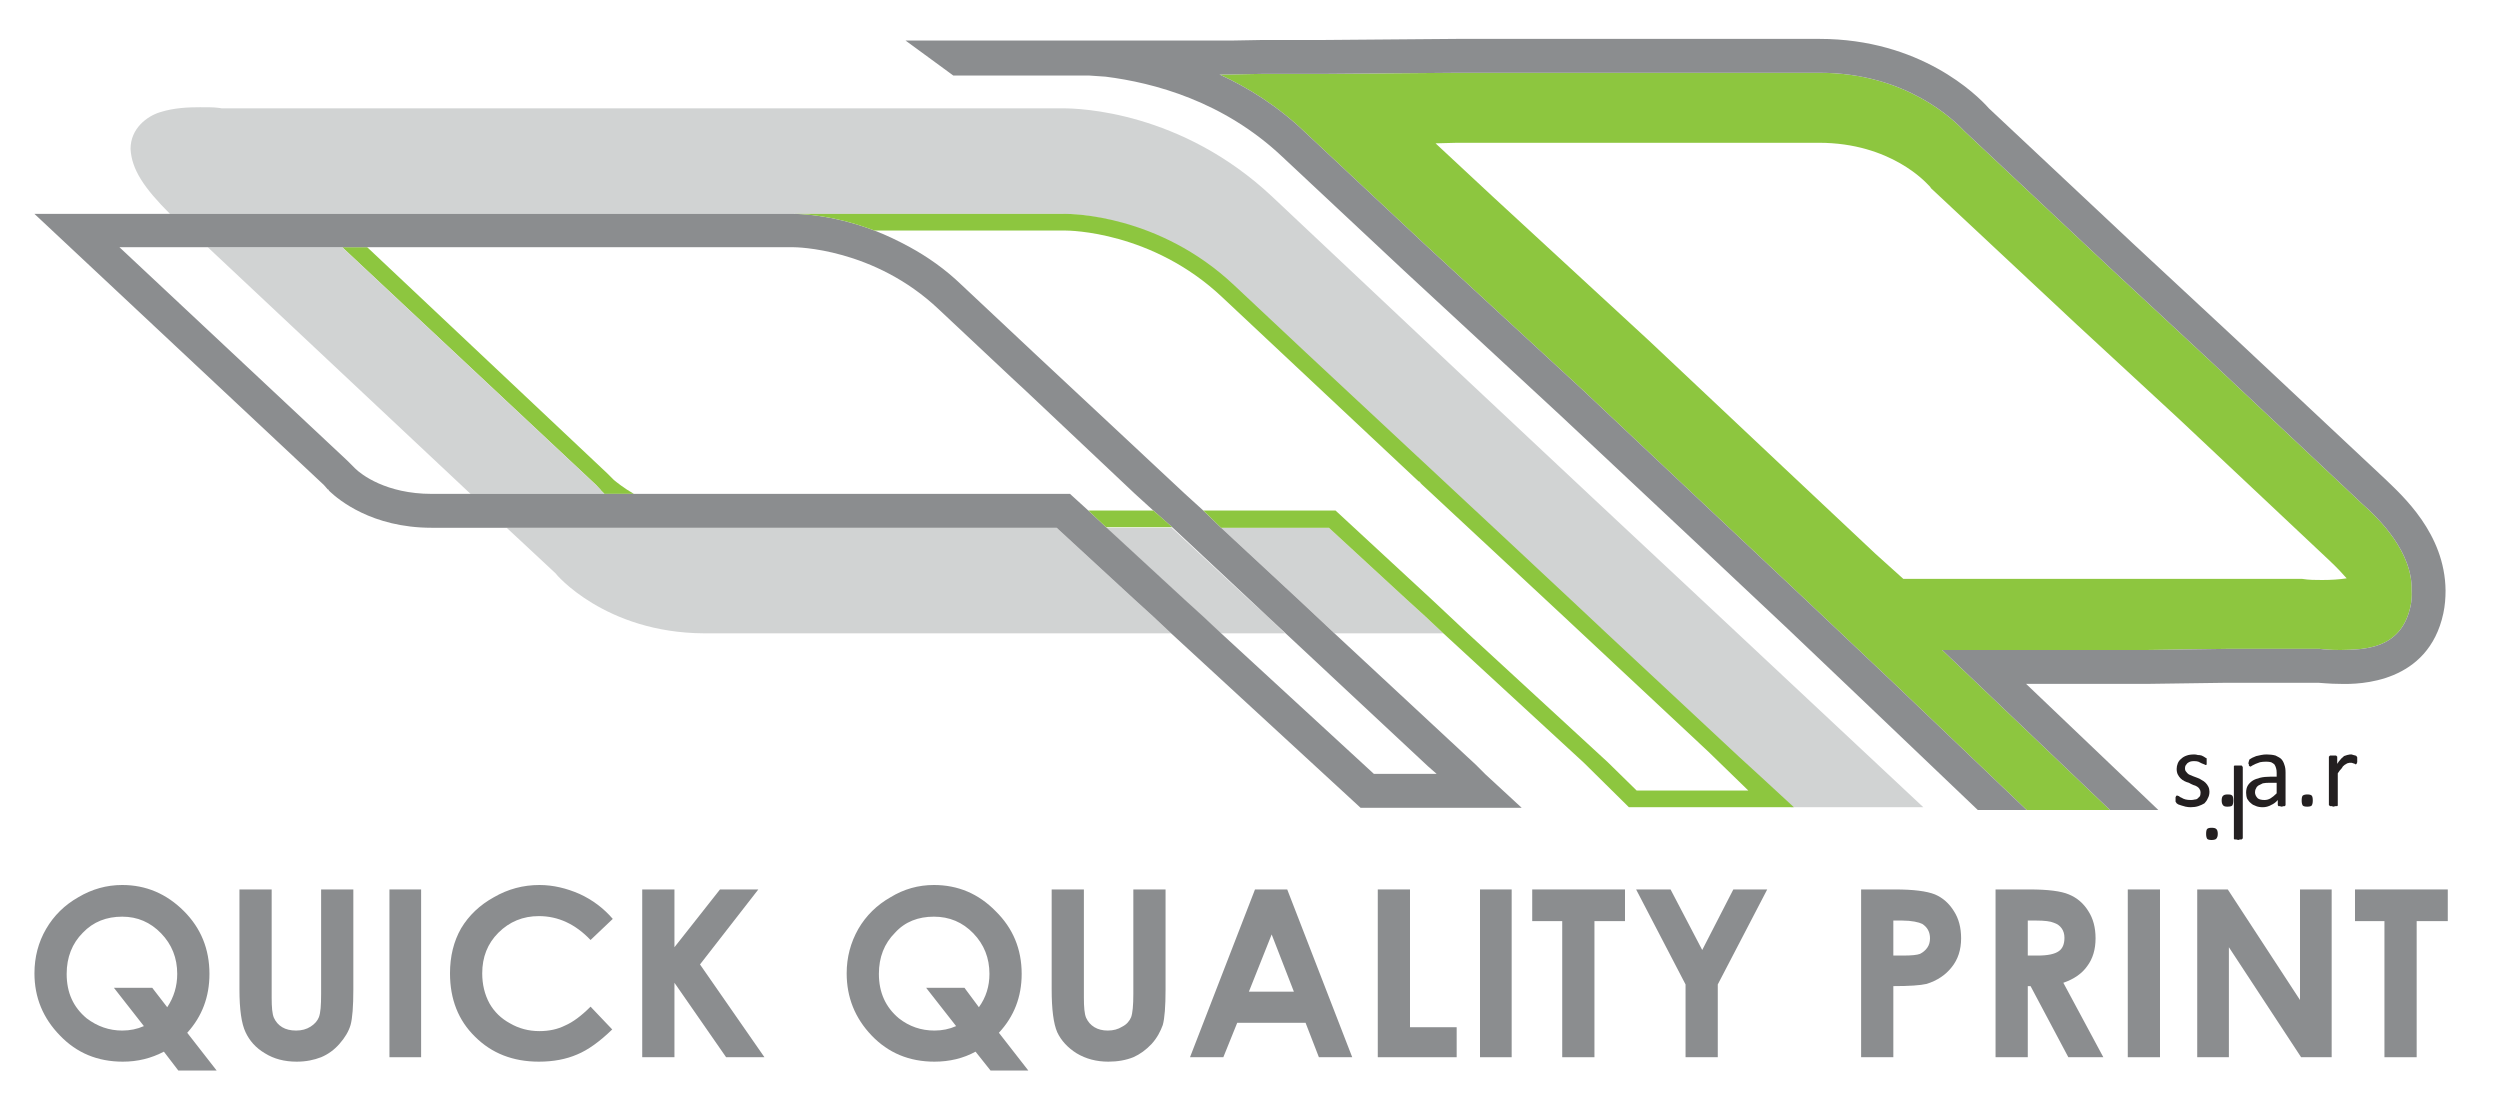 <svg version="1.2" xmlns="http://www.w3.org/2000/svg" viewBox="0 0 450 200" width="450" height="200"><style>.a{fill:#8b8d8f}.b{fill:#8dc63f}.c{fill:#d1d3d3}.d{fill:#231f20}</style><path fill-rule="evenodd" class="a" d="m33.7 185.9l5.3 6.8h-6.9l-2.6-3.4c-2.3 1.2-4.7 1.8-7.4 1.8q-6.8 0-11.3-4.7-4.6-4.7-4.6-11.2c0-2.9 0.7-5.6 2.1-8q2.1-3.6 5.8-5.7 3.7-2.2 7.9-2.2 6.4 0 11.1 4.7 4.6 4.6 4.6 11.3 0 6.2-4 10.6zm-3.6-4.6c1.2-1.8 1.8-3.8 1.8-6q0-4.3-2.9-7.3-2.9-3-7-3c-2.8 0-5.2 0.9-7.1 2.9-1.9 1.9-2.9 4.4-2.9 7.4 0 3.4 1.2 6 3.6 8q2.9 2.2 6.4 2.2 2.1 0 3.9-0.8l-5.4-6.9h6.9z"/><path class="a" d="m43.1 160.1h5.8v19.5c0 1.7 0.1 2.9 0.4 3.6q0.5 1.1 1.5 1.7 1 0.6 2.5 0.6 1.5 0 2.6-0.7 1.1-0.7 1.5-1.7c0.3-0.8 0.4-2.1 0.4-4.2v-18.8h5.8v18q0 4.6-0.5 6.4-0.5 1.7-2 3.4-1.4 1.6-3.3 2.4c-1.3 0.5-2.7 0.8-4.4 0.8q-3.3 0-5.7-1.5c-1.7-1-2.8-2.3-3.5-3.8q-1.1-2.3-1.1-7.7z"/><path class="a" d="m70.1 160.1h5.7v30.2h-5.7z"/><path class="a" d="m110.3 165.4l-4 3.8q-4.1-4.3-9.3-4.3-4.3 0-7.3 3-2.9 2.9-2.9 7.3 0 3 1.3 5.4 1.3 2.3 3.7 3.6 2.4 1.4 5.3 1.4 2.6 0 4.6-1 2.1-0.9 4.6-3.4l3.9 4.1q-3.4 3.3-6.3 4.5-3 1.3-6.9 1.3-7 0-11.5-4.5-4.5-4.4-4.5-11.4 0-4.6 2-8.1 2.1-3.5 5.9-5.6 3.8-2.2 8.2-2.2c2.5 0 4.9 0.6 7.2 1.6q3.5 1.6 6 4.5z"/><path class="a" d="m115.6 160.1h5.8v10.4l8.2-10.4h6.9l-10.5 13.5 11.6 16.7h-6.9l-9.3-13.4v13.4h-5.8z"/><path fill-rule="evenodd" class="a" d="m179.8 185.9l5.3 6.8h-6.8l-2.7-3.4q-3.3 1.8-7.4 1.8-6.8 0-11.3-4.7-4.5-4.7-4.5-11.2 0-4.3 2.1-8 2.1-3.6 5.8-5.7 3.6-2.2 7.8-2.2 6.5 0 11.1 4.7 4.7 4.6 4.7 11.3 0 6.2-4.1 10.6zm-3.6-4.6c1.3-1.8 1.9-3.8 1.9-6q0-4.3-2.9-7.3-2.9-3-7.1-3c-2.8 0-5.2 0.9-7 2.9q-2.9 2.9-2.9 7.4 0 5 3.6 8 2.8 2.2 6.4 2.2 2.1 0 3.9-0.8l-5.4-6.9h6.9z"/><path class="a" d="m189.3 160.1h5.8v19.5c0 1.7 0.1 2.9 0.4 3.6q0.5 1.1 1.5 1.7 1 0.6 2.4 0.6 1.5 0 2.6-0.7c0.8-0.4 1.3-1 1.6-1.7q0.4-1.1 0.4-4.2v-18.8h5.8v18q0 4.6-0.5 6.4c-0.4 1.1-1 2.3-2 3.4q-1.5 1.6-3.3 2.4-2 0.8-4.5 0.8-3.2 0-5.7-1.5c-1.6-1-2.8-2.3-3.5-3.8q-1-2.3-1-7.7z"/><path fill-rule="evenodd" class="a" d="m225.9 160.1h5.8l11.7 30.2h-6l-2.4-6.2h-12.3l-2.5 6.2h-6zm3 8.1l-4.1 10.3h8.1z"/><path class="a" d="m248 160.1h5.8v24.8h8.4v5.4h-14.2z"/><path class="a" d="m266.4 160.1h5.7v30.2h-5.7z"/><path class="a" d="m275.8 160.1h16.7v5.7h-5.5v24.5h-5.8v-24.5h-5.4z"/><path class="a" d="m294.5 160.1h6.2l5.7 10.9 5.6-10.9h6.1l-8.9 17.1v13.1h-5.8v-13.1z"/><path fill-rule="evenodd" class="a" d="m335 160.1h6.1c3.3 0 5.7 0.3 7.2 0.9q2.1 0.9 3.4 3 1.3 2 1.3 4.9 0 3.1-1.7 5.2c-1.1 1.4-2.6 2.4-4.5 3q-1.7 0.4-6 0.4v12.8h-5.8zm5.8 11.9h1.8q2.2 0 3-0.3 0.8-0.4 1.3-1.1 0.5-0.7 0.5-1.7 0-1.7-1.4-2.6c-0.6-0.3-1.9-0.6-3.6-0.6h-1.6z"/><path fill-rule="evenodd" class="a" d="m359.2 160.1h6.1q5 0 7.1 0.9 2.2 0.9 3.5 3 1.3 2 1.3 4.9 0 3-1.5 5-1.4 2-4.3 3l7.2 13.4h-6.3l-6.8-12.8h-0.5v12.8h-5.8zm5.8 11.9h1.8q2.7 0 3.8-0.8 1-0.7 1-2.4 0-1-0.5-1.7-0.5-0.7-1.4-1-0.9-0.4-3.2-0.4h-1.5z"/><path class="a" d="m383 160.1h5.8v30.2h-5.8z"/><path class="a" d="m395.5 160.1h5.5l13 19.9v-19.9h5.7v30.2h-5.5l-13-19.8v19.8h-5.7z"/><path class="a" d="m423.9 160.1h16.7v5.7h-5.6v24.5h-5.8v-24.5h-5.3z"/><path class="b" d="m110.5 86.4l-1.2-1.2-43.2-40.7h-4.5l45.7 42.8 0.7 0.8 0.2 0.2 0.2 0.2 0.4 0.4h5.3c-1.9-1.1-3.1-2.1-3.6-2.5z"/><path fill-rule="evenodd" class="b" d="m349.6 117l30.2 28.8h-15l-24.2-23.1-14.8-14-16.7-15.7-24.1-22.7-28.2-26-21.9-20.5c-4.9-4.7-10.2-8-15.4-10.4h2.2l5.4-0.1h10.8l24.4-0.2h45.8 19.4c15.7 0 24.3 8.6 26.2 10.6l26.1 24.5 18.4 17.1 26.9 25.3c3.2 2.8 9.2 8.8 9 15.7q0.1 1.4-0.2 2.8c-1.7 8-8.7 7.8-12.6 7.9-1.7 0-3.1-0.1-3.7-0.2h-16.9l-14.4 0.2zm64.5-12.8h0.3c1.2 0.2 2.4 0.2 3.6 0.2 1.6 0 3.1-0.1 4.4-0.3-0.7-0.8-1.7-1.9-3.2-3.3l-27-25.4-18.4-17-26.2-24.5-0.2-0.3-0.3-0.3c-0.3-0.3-6.7-7.6-19.7-7.6h-65.1l-3.9 0.1 10.2 9.5 28.2 26 24.1 22.7 16.7 15.7 5 4.5z"/><path class="a" d="m429.3 86.2l-27-25.3-18.4-17.1-25.9-24.3c-2.2-2.5-12.4-12.5-30.5-12.5h-19.4-45.8l-24.4 0.2h-10.8l-5.5 0.1h-11.7-46.9l8.6 6.3h24.5l2.9 0.2c8.7 1.1 21.2 4.4 31.8 14.4l21.9 20.5 28.2 26.1 24.1 22.6 16.7 15.7 14.7 14 19.6 18.7h4.4 4.4l-24.2-23.1-14.8-14-16.7-15.7-24.1-22.7-28.2-26-21.9-20.5c-4.9-4.7-10.2-8-15.4-10.4h2.2l5.4-0.1h10.8l24.4-0.2h45.8 19.4c15.7 0 24.3 8.6 26.2 10.6l26.1 24.5 18.4 17.1 26.9 25.3c3.2 2.8 9.2 8.8 9 15.7q0.1 1.4-0.2 2.8c-1.7 8-8.7 7.8-12.6 7.9-1.7 0-3.1-0.1-3.7-0.2h-16.9l-14.4 0.2h-27.8-1.3-7.6l30.2 28.8h4.4 4.3l-23.8-22.7h21.6l14.4-0.2h16.6c0.4 0 2 0.2 4 0.2 3.4 0.1 15.8-0.1 18.5-12.7 0.3-1.4 0.4-2.8 0.4-4.1-0.1-10.3-7.8-17.1-10.9-20.1z"/><path class="c" d="m256.5 110.9l-3.3-3-14-12.9h-19.4l13.9 12.9 3.2 3 3.3 3.1h19.6z"/><path class="c" d="m311.8 113.1l-24.6-23-24.1-22.6-34.1-32.1c-16.4-15.4-34.8-15.9-37.6-15.9h-0.5-151c-0.1 0-0.4-0.1-0.7-0.1-0.7-0.1-1.9-0.1-3.2-0.1-2.1 0-4.7 0.1-7.2 0.9-2.3 0.7-5.3 2.9-5.3 6.6 0.2 3.7 2.4 7 7.1 11.7h4.3 4.5 15.4 87.3 0.2 0.1 48.7 0.1 0.1 0.1c1 0 16.7 0.1 30.3 12.8l13 12.2 35.3 33 12.3 11.4 3.2 3 3.2 3.1 22.3 20.8 11.4 10.5h23.8z"/><path class="c" d="m108.4 88.5l-0.2-0.2-0.1-0.2-0.8-0.8-45.7-42.8h-15.4-4.4-4.4l47.3 44.4h4.4 4.4 15.3z"/><path class="c" d="m228.1 110.9l-3.3-3-13.9-12.9h-11.8l14 12.9 3.3 3 3.3 3.1h11.6z"/><path class="c" d="m207.5 110.9l-3.3-3-14-12.9h-63.5-26.7-4.4-4.4l8.8 8.2c0 0.1 8.9 10.7 26.7 10.8h84.1z"/><path fill-rule="evenodd" class="a" d="m273.9 145.4h-29l-34.1-31.4-3.3-3.1-3.3-3-14-12.9h-112.5c-10.8 0-16.8-5.1-18.3-6.5l-0.2-0.2-0.1-0.2h-0.1l-0.7-0.8-52.1-48.8h136.6c0.6 0 6.8 0 14.6 3 2.1 0.8 4.2 1.8 6.4 3 3.1 1.7 6.3 3.9 9.3 6.8l13 12.2 27.2 25.4 3.3 3 3.2 3.1 13.9 12.9 3.2 3 3.3 3.1 25.5 23.7 1.7 1.7zm-15.3-6.1l-1.6-1.4-25.7-24-3.2-3-3.2-3-13.9-13-3.4-3-3.3-3-19.5-18.4-2.8-2.6-13-12.2c-11.7-11.1-25.8-11.2-26.2-11.2h-121.3l41 38.4 1.2 1.2 0.2 0.2c1.1 1.1 5.6 4.6 13.8 4.6h114.9l3.3 3 3.2 3 14.1 13 3.3 3 3.2 3 27.6 25.4z"/><path fill-rule="evenodd" class="b" d="m322.9 145.3h-29.7l-8.1-8-25.3-23.3-3.3-3.1-3.3-3-14-12.9h-19.4l-3.2-3.1h23.8l17.3 16 3.2 3 3.3 3.1 25.2 23.2 5.2 5.1h20.1l-7.2-7-26.1-24.4-26-24.2 0.5 0.4-0.5-0.5v0.1l-35.4-33.2c-12.6-11.9-27.6-12-28.2-12h-34.4c-7.8-3-14-3-14.6-3h49c1 0 16.8 0.1 30.3 12.8l13 12.2 35.4 33 12.2 11.4 3.2 3 3.3 3.1 22.3 20.8 1.5 1.4 3.5 3.2zm-112.9-51.3l1 0.9h-11.9l-3.2-3h11.7z"/><path class="d" d="m397.7 142.5q0 0.7-0.3 1.2-0.2 0.5-0.6 0.9-0.5 0.3-1.1 0.5-0.6 0.2-1.4 0.2-0.4 0-0.9-0.1-0.4-0.1-0.7-0.2-0.3-0.1-0.6-0.2l-0.3-0.2-0.2-0.3q0-0.2 0-0.4v-0.4l0.1-0.2 0.1-0.1h0.1l0.3 0.1q0.2 0.2 0.5 0.3 0.3 0.2 0.7 0.3 0.4 0.1 1 0.1 0.3 0 0.7-0.1 0.3 0 0.5-0.2l0.4-0.4q0.1-0.3 0.1-0.7 0-0.3-0.2-0.6-0.1-0.2-0.4-0.4-0.3-0.2-0.7-0.3c-0.3-0.1-0.6-0.3-0.8-0.4q-0.4-0.1-0.8-0.3-0.4-0.2-0.7-0.5-0.3-0.3-0.5-0.7-0.2-0.4-0.2-1 0-0.5 0.2-1 0.2-0.5 0.6-0.8 0.4-0.4 1-0.6 0.5-0.2 1.4-0.2 0.3 0 0.6 0.1 0.4 0 0.7 0.1 0.2 0.1 0.4 0.2l0.3 0.2 0.2 0.1v0.1 0.2 0.3 0.3 0.2l-0.1 0.1h-0.1l-0.2-0.1-0.5-0.2q-0.2-0.1-0.6-0.3-0.3-0.1-0.8-0.1-0.4 0-0.7 0.1c-0.2 0.1-0.4 0.2-0.5 0.3l-0.3 0.4q-0.1 0.2-0.1 0.5 0 0.4 0.2 0.6 0.2 0.3 0.5 0.5 0.3 0.1 0.7 0.3c0.3 0.1 0.5 0.2 0.8 0.3 0.3 0.1 0.5 0.2 0.8 0.4q0.4 0.2 0.7 0.5 0.3 0.3 0.5 0.7 0.2 0.4 0.2 0.9z"/><path class="d" d="m402 144.1q0 0.6-0.2 0.9-0.2 0.2-0.9 0.2-0.5 0-0.7-0.2-0.3-0.3-0.3-0.9 0-0.7 0.3-0.9 0.2-0.2 0.8-0.2c0.3 0 0.6 0 0.8 0.2q0.2 0.2 0.2 0.9z"/><path fill-rule="evenodd" class="d" d="m411.4 144.9l-0.1 0.2h-0.2l-0.4 0.1-0.4-0.1h-0.2l-0.1-0.2v-0.9q-0.5 0.6-1.2 0.9-0.7 0.4-1.5 0.4-0.7 0-1.2-0.2-0.6-0.2-0.9-0.5-0.4-0.3-0.7-0.8-0.2-0.5-0.2-1.1 0-0.8 0.3-1.3 0.3-0.5 0.9-0.9 0.5-0.3 1.3-0.5 0.8-0.2 1.9-0.2h1.1v-0.7q0-0.5-0.1-0.8-0.1-0.4-0.3-0.7-0.2-0.2-0.6-0.4-0.4-0.1-0.9-0.1-0.6 0-1.1 0.1-0.5 0.2-0.8 0.3-0.4 0.2-0.6 0.3l-0.3 0.2-0.2-0.1-0.1-0.1v-0.2l-0.1-0.2 0.1-0.4 0.1-0.3q0.2-0.1 0.5-0.3 0.3-0.1 0.7-0.3c0.3-0.1 0.6-0.1 0.9-0.2q0.5-0.1 1-0.1 0.9 0 1.6 0.2c0.4 0.2 0.8 0.4 1 0.6q0.4 0.4 0.6 1.1 0.2 0.5 0.2 1.4zm-1.6-4h-1.3q-0.7 0-1.2 0.1-0.4 0.2-0.8 0.4-0.3 0.2-0.4 0.5-0.2 0.3-0.2 0.7 0 0.6 0.5 1.1 0.4 0.3 1.2 0.3 0.6 0 1.1-0.3 0.5-0.3 1.1-0.9z"/><path class="d" d="m416.3 144.1q0 0.6-0.2 0.9-0.2 0.2-0.8 0.2-0.6 0-0.8-0.2-0.2-0.3-0.2-0.9 0-0.7 0.2-0.9 0.3-0.2 0.8-0.2 0.6 0 0.8 0.2 0.2 0.2 0.2 0.9z"/><path class="d" d="m424.3 136.8v0.4l-0.1 0.2v0.1l-0.2 0.1-0.1-0.1-0.3-0.1-0.3-0.1h-0.4l-0.4 0.1-0.5 0.3q-0.3 0.2-0.5 0.6-0.4 0.4-0.7 0.9v5.7 0.1l-0.1 0.1h-0.3l-0.4 0.1-0.3-0.1h-0.3l-0.1-0.1-0.1-0.1v-8.7l0.1-0.1 0.1-0.1h0.2 0.4 0.3 0.2l0.1 0.1 0.1 0.1v1.3q0.3-0.5 0.6-0.8c0.2-0.3 0.5-0.4 0.6-0.6q0.3-0.1 0.6-0.2l0.5-0.1h0.3l0.3 0.1 0.4 0.1 0.2 0.1v0.1l0.1 0.1v0.2z"/><path class="d" d="m399.2 150.1q0 0.6-0.3 0.9c-0.1 0.1-0.4 0.2-0.8 0.2q-0.6 0-0.8-0.2-0.2-0.3-0.2-0.9 0-0.7 0.2-0.9 0.2-0.2 0.8-0.2 0.6 0 0.8 0.2 0.3 0.2 0.3 0.9z"/><path class="d" d="m403.7 150.9l-0.1 0.1-0.1 0.1h-0.3l-0.3 0.1-0.4-0.1h-0.3l-0.1-0.1v-0.1-12.8-0.2l0.1-0.1h0.3 0.4 0.3 0.3l0.1 0.1 0.1 0.2z"/></svg>